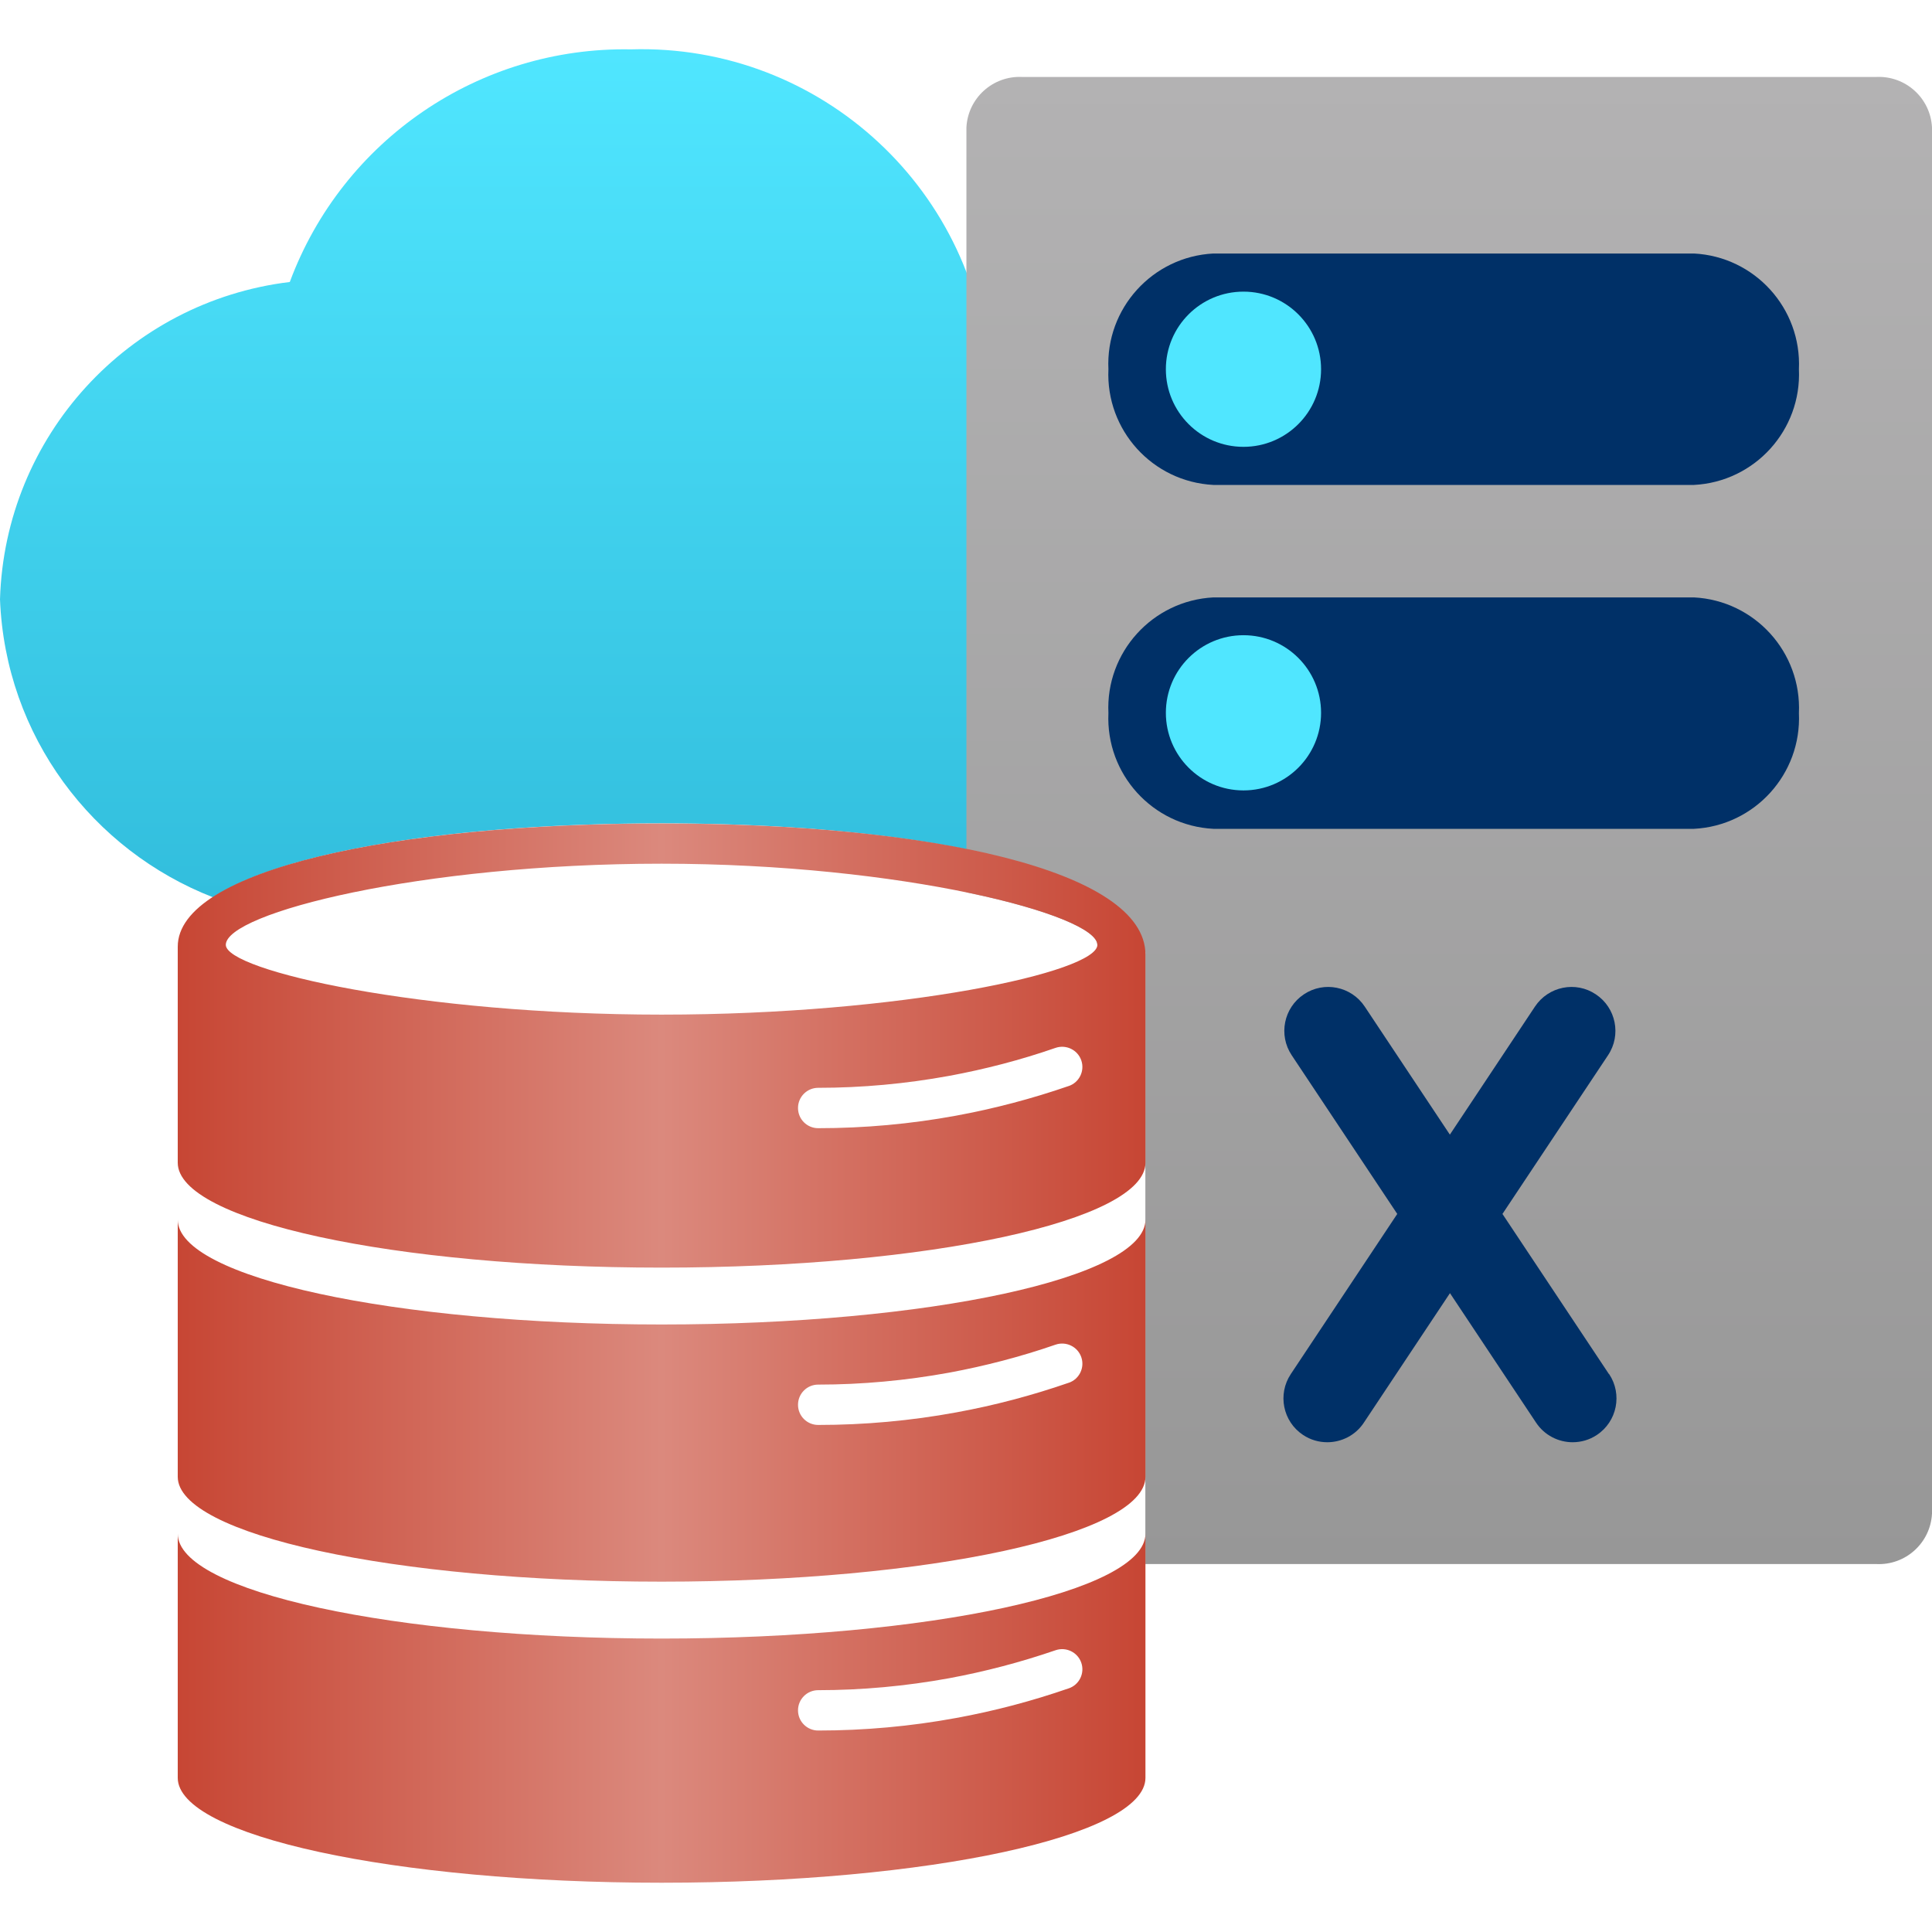 <svg width="60" height="60" viewBox="0 0 60 60" fill="none" xmlns="http://www.w3.org/2000/svg">
   <path
      d="M20.547 25.57C26.11 25.57 30.913 26.233 33.51 27.453C36.183 26.053 38.05 23.323 38.167 20.11C38.04 15.91 34.89 12.423 30.723 11.87C30.467 5.96 25.507 1.353 19.593 1.533C14.887 1.447 10.64 4.343 9 8.757C3.973 9.367 0.15 13.557 0 18.613C0.167 22.87 2.883 26.413 6.617 27.867C8.833 26.413 14.223 25.57 20.547 25.57Z"
      fill="url(#paint0_linear_9859_7705)" />
   <path
      d="M58.27 2.39H31.743C30.833 2.347 30.06 3.047 30.013 3.957V27.713C32.52 28.23 34.077 28.87 34.077 29.34C34.077 29.403 35.57 29.563 35.57 29.563V48.573H58.27C59.18 48.617 59.953 47.917 60 47.007V3.957C59.953 3.047 59.18 2.347 58.27 2.39Z"
      fill="url(#paint1_linear_9859_7705)" />
   <path
      d="M34.423 22.147C34.333 20.257 35.793 18.65 37.683 18.553H52.607C54.497 18.65 55.953 20.257 55.867 22.147C55.953 24.037 54.497 25.643 52.607 25.74H37.683C35.793 25.643 34.337 24.04 34.423 22.147Z"
      fill="#003067" />
   <path
      d="M34.423 11.467C34.333 9.577 35.793 7.97 37.683 7.873H52.607C54.497 7.97 55.953 9.577 55.867 11.467C55.953 13.357 54.497 14.963 52.607 15.06H37.683C35.793 14.963 34.337 13.36 34.423 11.467Z"
      fill="#003067" />
   <path
      d="M38.617 13.877C39.948 13.877 41.027 12.798 41.027 11.467C41.027 10.136 39.948 9.057 38.617 9.057C37.286 9.057 36.207 10.136 36.207 11.467C36.207 12.798 37.286 13.877 38.617 13.877Z"
      fill="#50E6FF" />
   <path
      d="M38.617 24.547C39.948 24.547 41.027 23.468 41.027 22.137C41.027 20.806 39.948 19.727 38.617 19.727C37.286 19.727 36.207 20.806 36.207 22.137C36.207 23.468 37.286 24.547 38.617 24.547Z"
      fill="#50E6FF" />
   <path
      d="M49.967 42.673L46.66 37.7L49.94 32.77C50.357 32.143 50.187 31.297 49.56 30.88C48.934 30.46 48.087 30.633 47.67 31.26L45.027 35.237L42.383 31.26C41.967 30.633 41.12 30.46 40.493 30.88C39.867 31.297 39.697 32.143 40.114 32.77L43.393 37.7L40.087 42.673C39.67 43.3 39.84 44.147 40.467 44.563C40.697 44.717 40.96 44.79 41.22 44.79C41.66 44.79 42.097 44.577 42.357 44.18L45.03 40.16L47.703 44.18C47.967 44.577 48.4 44.79 48.84 44.79C49.1 44.79 49.364 44.717 49.593 44.563C50.22 44.147 50.39 43.3 49.973 42.673H49.967Z"
      fill="#003067" />
   <path
      d="M20.547 50.887C12.247 50.887 5.52 49.43 5.52 47.63V55.213C5.52 57.013 12.247 58.47 20.547 58.47C28.847 58.47 35.573 57.013 35.573 55.213V47.63C35.573 49.43 28.847 50.887 20.547 50.887ZM33.19 52.433C32.053 52.827 30.88 53.137 29.697 53.353C28.287 53.613 26.843 53.743 25.41 53.743C25.063 53.743 24.783 53.463 24.783 53.117C24.783 52.77 25.063 52.49 25.41 52.49C26.77 52.49 28.137 52.363 29.47 52.12C30.59 51.913 31.703 51.62 32.78 51.25C33.107 51.137 33.467 51.31 33.58 51.637C33.693 51.963 33.52 52.32 33.193 52.433H33.19ZM20.547 41.133C12.247 41.133 5.52 39.677 5.52 37.877V45.863C5.52 47.663 12.247 49.12 20.547 49.12C28.847 49.12 35.573 47.663 35.573 45.863V37.877C35.573 39.677 28.847 41.133 20.547 41.133ZM33.19 42.943C32.053 43.337 30.88 43.647 29.697 43.863C28.287 44.123 26.843 44.253 25.41 44.253C25.063 44.253 24.783 43.973 24.783 43.627C24.783 43.28 25.063 43 25.41 43C26.77 43 28.137 42.873 29.47 42.63C30.59 42.423 31.703 42.133 32.78 41.76C33.107 41.647 33.467 41.82 33.58 42.147C33.693 42.473 33.52 42.83 33.193 42.943H33.19ZM20.547 25.573C12.247 25.573 5.52 27.017 5.52 29.4V36.11C5.52 37.91 12.247 39.367 20.547 39.367C28.847 39.367 35.573 37.91 35.573 36.11V29.647C35.573 27.017 28.847 25.573 20.547 25.573ZM33.19 33.727C32.053 34.12 30.877 34.43 29.697 34.647C28.287 34.907 26.843 35.037 25.41 35.037C25.063 35.037 24.783 34.757 24.783 34.41C24.783 34.063 25.063 33.783 25.41 33.783C26.77 33.783 28.137 33.657 29.47 33.413C30.59 33.207 31.703 32.917 32.78 32.543C33.107 32.43 33.467 32.603 33.58 32.93C33.693 33.257 33.52 33.613 33.193 33.727H33.19ZM20.547 31.51C13.073 31.51 7.013 30.147 7.013 29.343C7.013 28.353 13.073 26.823 20.547 26.823C28.02 26.823 34.08 28.413 34.08 29.343C34.08 30.187 28.02 31.51 20.547 31.51Z"
      fill="url(#paint2_linear_9859_7705)" />
   <defs>
      <linearGradient id="paint0_linear_9859_7705" x1="19.083" y1="27.867" x2="19.083" y2="1.53"
         gradientUnits="userSpaceOnUse">
         <stop stop-color="#32BEDD" />
         <stop offset="1" stop-color="#50E6FF" />
      </linearGradient>
      <linearGradient id="paint1_linear_9859_7705" x1="45.007" y1="48.577" x2="45.007" y2="2.39"
         gradientUnits="userSpaceOnUse">
         <stop stop-color="#979797" />
         <stop offset="1" stop-color="#B3B2B3" />
      </linearGradient>
      <linearGradient id="paint2_linear_9859_7705" x1="5.52" y1="42.02" x2="35.57" y2="42.02"
         gradientUnits="userSpaceOnUse">
         <stop stop-color="#C74634" />
         <stop offset="0.5" stop-color="#DB897D" />
         <stop offset="1" stop-color="#C74634" />
      </linearGradient>
   </defs>
</svg>
